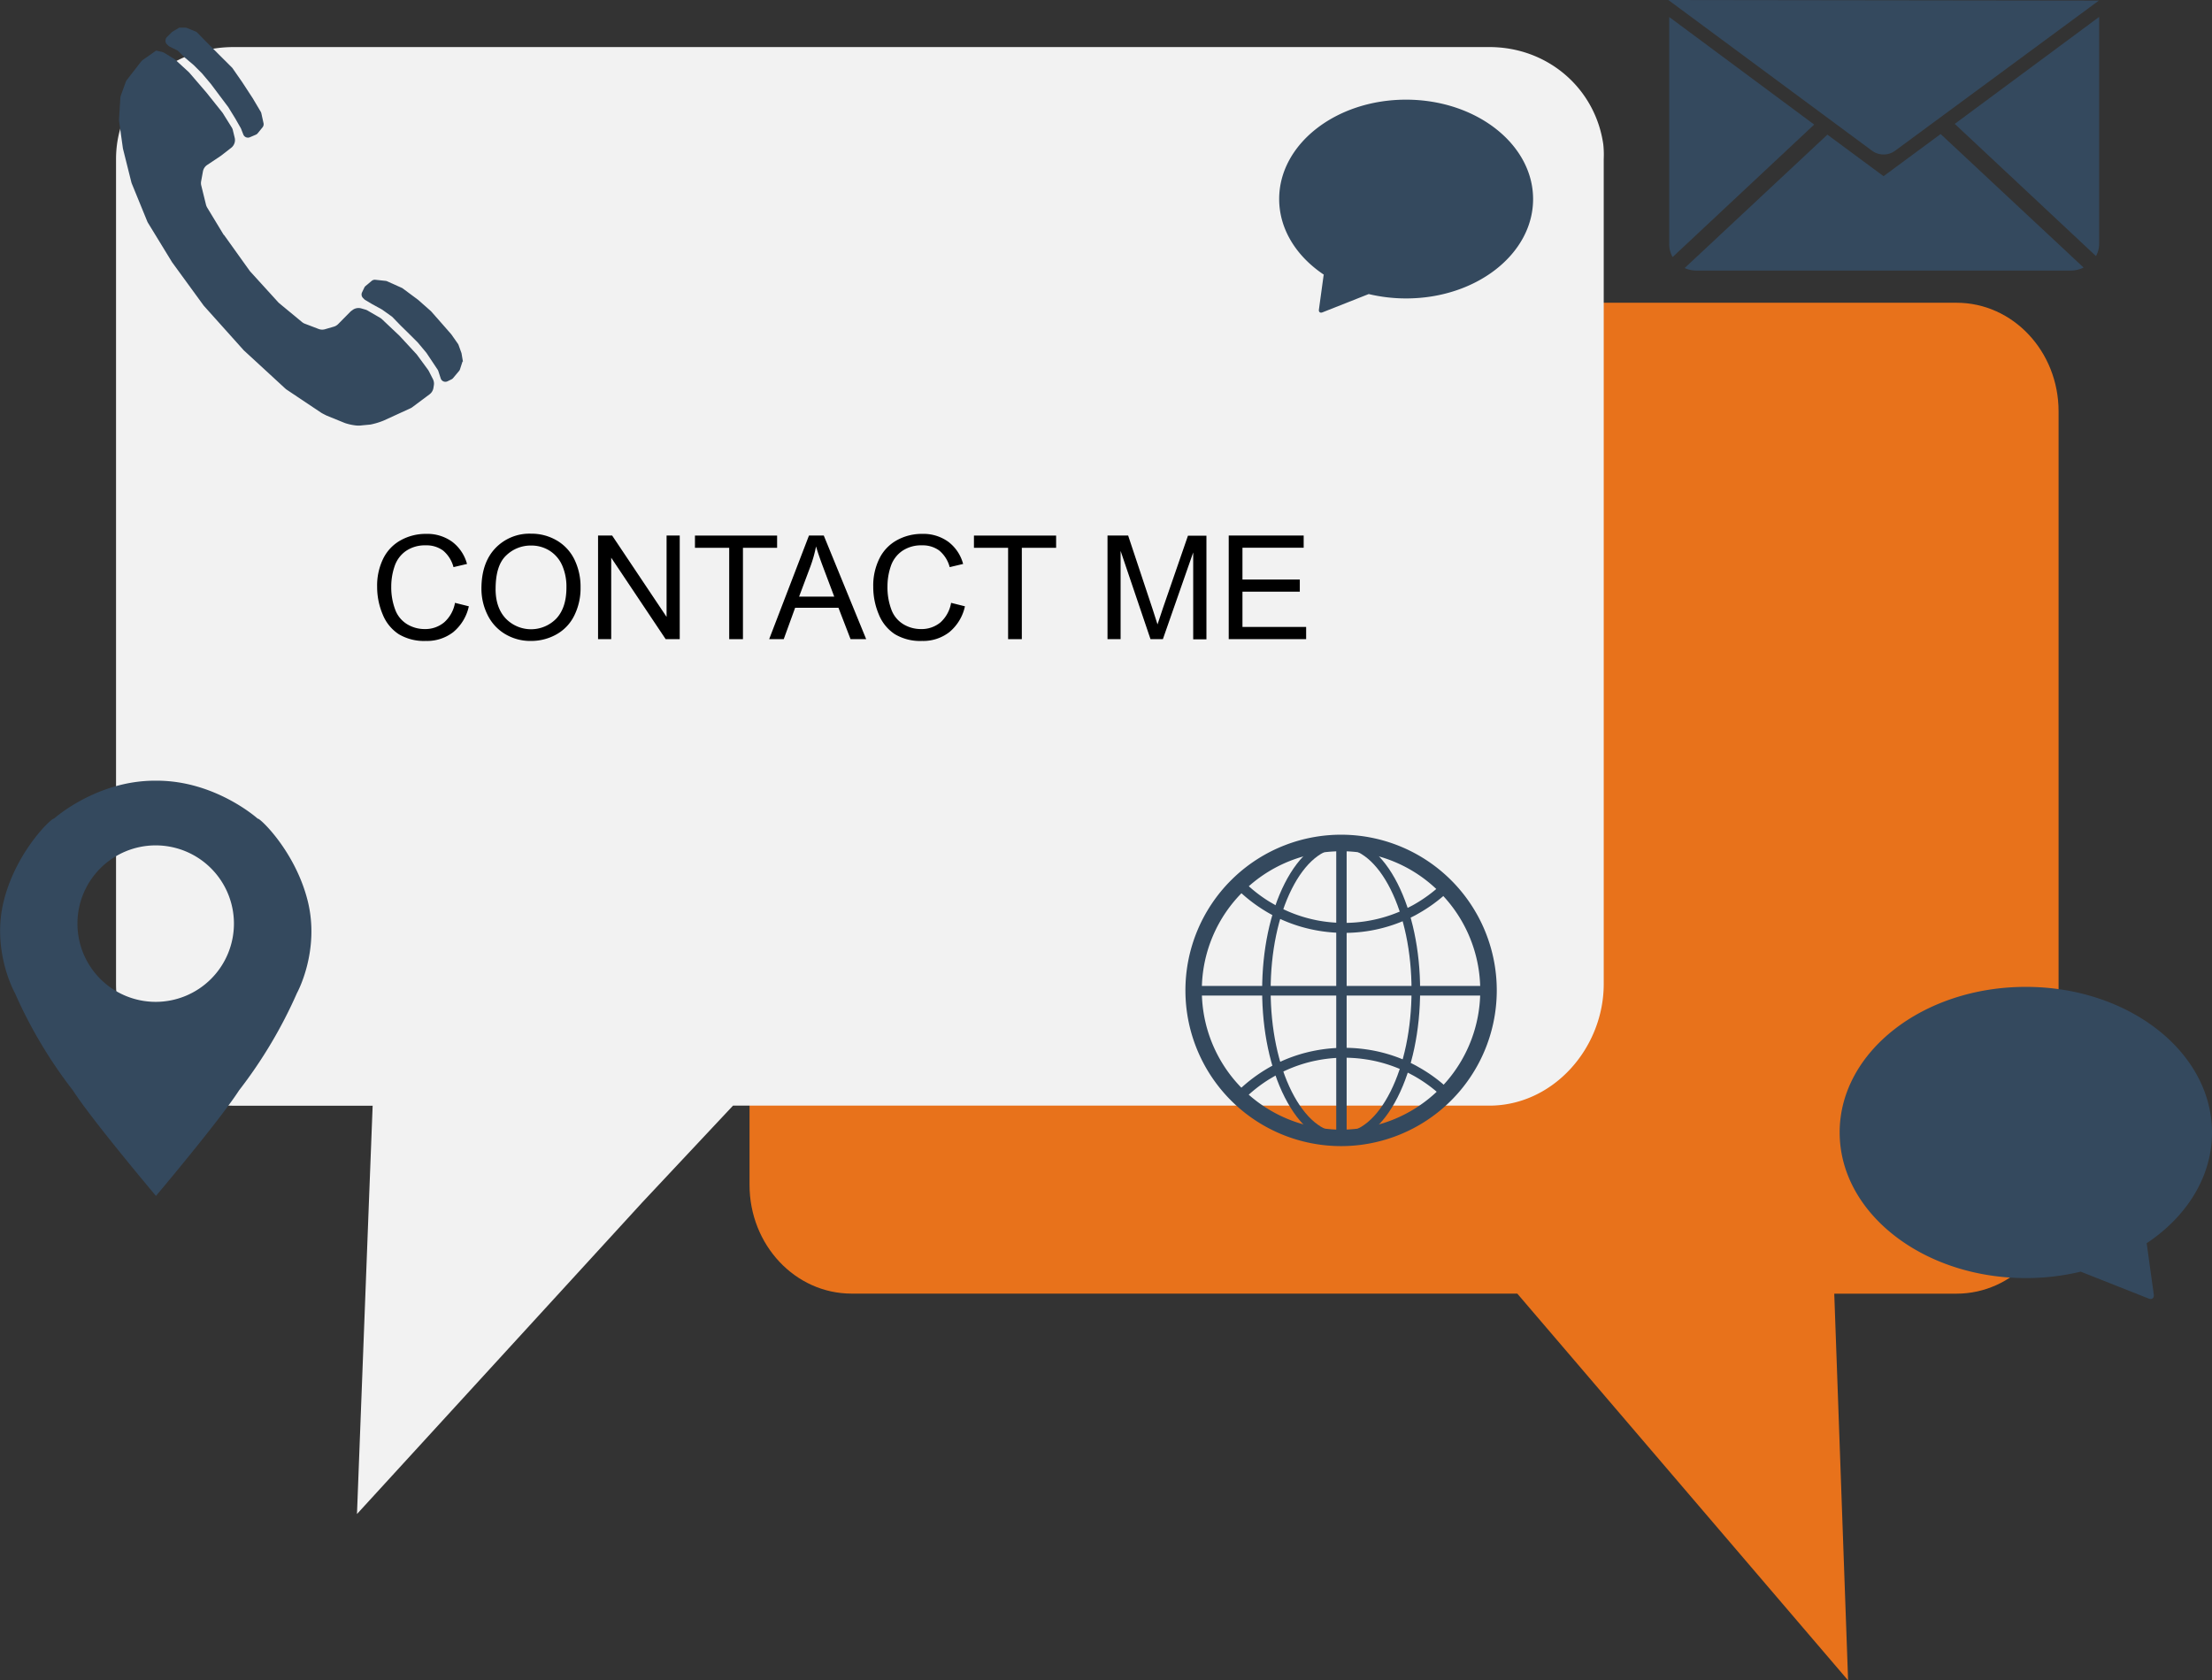 <svg xmlns="http://www.w3.org/2000/svg" viewBox="0 0 798.91 606.98"><rect x="0" y="0" width="798.91" height="606.98" fill="#333333" stroke="none"/><title>contactWhithIconРесурс 2</title><g id="Слой_2" data-name="Слой 2"><g id="Слой_1-2" data-name="Слой 1"><path d="M307.56,467.28H548L667.48,607l-5-139.7h44.16c20.36,0,36.86-17.58,36.86-39.26V148.62c0-21.69-16.5-39.26-36.86-39.26H307.56c-20.35,0-36.85,17.57-36.85,39.26V428C270.71,449.7,287.21,467.28,307.56,467.28Z" fill="#e8721b"/><path d="M579.22,57.44v298c0,23.13-18.21,43.94-41.35,43.94H264.74l-32.66,34.83L128.93,546.9l4.3-112.4,1.36-35.09H84.4c-23.13,0-42.49-20.81-42.49-43.94v-298C41.91,34.31,61.27,17,84.4,17H537.92c21.05,0,38.22,14.87,41.14,35.13A35.08,35.08,0,0,1,579.22,57.44Z" fill="#f2f2f2"/><path d="M164.33,217.76l5,1.25a16.69,16.69,0,0,1-5.61,9.31,15.44,15.44,0,0,1-9.9,3.2,17.81,17.81,0,0,1-9.84-2.46,15.35,15.35,0,0,1-5.77-7.14,25.48,25.48,0,0,1-2-10,22,22,0,0,1,2.23-10.2,15.28,15.28,0,0,1,6.36-6.61,18.56,18.56,0,0,1,9.08-2.26,15.31,15.31,0,0,1,9.45,2.86,14.86,14.86,0,0,1,5.34,8l-4.88,1.15a11.59,11.59,0,0,0-3.78-6,10.09,10.09,0,0,0-6.23-1.87,12.1,12.1,0,0,0-7.22,2.07,10.91,10.91,0,0,0-4.07,5.56,22.44,22.44,0,0,0-1.18,7.19,22.84,22.84,0,0,0,1.4,8.34,10.34,10.34,0,0,0,4.32,5.32,12.1,12.1,0,0,0,6.36,1.76,10.65,10.65,0,0,0,7-2.4A12.23,12.23,0,0,0,164.33,217.76Z"/><path d="M173.88,212.65q0-9.32,5-14.6a17,17,0,0,1,12.92-5.27,18,18,0,0,1,9.35,2.48,16.21,16.21,0,0,1,6.35,6.91,22.49,22.49,0,0,1,2.18,10.05,22.12,22.12,0,0,1-2.3,10.19,15.69,15.69,0,0,1-6.51,6.8,18.62,18.62,0,0,1-9.09,2.31,17.7,17.7,0,0,1-9.45-2.55,16.42,16.42,0,0,1-6.31-7A21.15,21.15,0,0,1,173.88,212.65Zm5.11.08q0,6.77,3.64,10.66a12.71,12.71,0,0,0,18.34,0q3.61-3.93,3.61-11.16a19.16,19.16,0,0,0-1.54-8,11.91,11.91,0,0,0-4.52-5.29,12.29,12.29,0,0,0-6.68-1.88,12.68,12.68,0,0,0-9.06,3.62Q179,204.27,179,212.73Z"/><path d="M216,230.88V193.44h5.08l19.67,29.4v-29.4h4.75v37.44h-5.08l-19.67-29.42v29.42Z"/><path d="M263.37,230.88v-33H251v-4.42h29.67v4.42H268.33v33Z"/><path d="M277.8,230.88l14.38-37.44h5.34l15.32,37.44H307.2l-4.37-11.34H287.18l-4.12,11.34Zm10.81-15.37H301.3l-3.91-10.37q-1.78-4.72-2.66-7.76a46.84,46.84,0,0,1-2,7.15Z"/><path d="M343.51,217.76l5,1.25a16.69,16.69,0,0,1-5.61,9.31,15.41,15.41,0,0,1-9.89,3.2,17.82,17.82,0,0,1-9.85-2.46,15.35,15.35,0,0,1-5.77-7.14,25.48,25.48,0,0,1-2-10,21.91,21.91,0,0,1,2.24-10.2,15.2,15.2,0,0,1,6.35-6.61,18.56,18.56,0,0,1,9.08-2.26,15.31,15.31,0,0,1,9.45,2.86,14.75,14.75,0,0,1,5.34,8L343,204.86a11.59,11.59,0,0,0-3.78-6,10.09,10.09,0,0,0-6.23-1.87,12.07,12.07,0,0,0-7.21,2.07,10.92,10.92,0,0,0-4.08,5.56,22.43,22.43,0,0,0-1.17,7.19,22.84,22.84,0,0,0,1.39,8.34,10.36,10.36,0,0,0,4.33,5.32,12.1,12.1,0,0,0,6.36,1.76,10.68,10.68,0,0,0,7.05-2.4A12.28,12.28,0,0,0,343.51,217.76Z"/><path d="M364.1,230.88v-33H351.76v-4.42h29.68v4.42H369.05v33Z"/><path d="M400,230.88V193.44h7.45L416.28,220c.81,2.47,1.41,4.32,1.78,5.55.43-1.37,1.09-3.37,2-6l9-26.05h6.67v37.44h-4.78V199.55L420,230.88h-4.47L404.73,199v31.87Z"/><path d="M443.78,230.88V193.44h27.07v4.42H448.74v11.47h20.71v4.39H448.74v12.75h23v4.41Z"/><path d="M507.82,36C482.49,36,462,52.07,462,71.89c0,10.93,6.25,20.72,16.11,27.31,0,.1-.05.21-.07.31l-1.69,12.33c-.12.86.45,1.3,1.26,1l16.73-6.62a58.22,58.22,0,0,0,13.52,1.58c25.32,0,45.85-16.07,45.85-35.88S533.14,36,507.82,36Z" fill="#34495e"/><path d="M523.12,320.41l-.7-.72-.11-.1a53.81,53.81,0,0,0-74.74-1.12l-.83.8-.43.42a53.83,53.83,0,1,0,76.81.72Zm-30.34,89.35a52.7,52.7,0,0,1-5.93.62c-.83,0-1.65.06-2.48.06s-1.66,0-2.49-.06a52.71,52.71,0,0,1-50.2-52.07v-1.13a52.54,52.54,0,0,1,15.87-37.09l.83-.8a52.38,52.38,0,0,1,33.5-14.17c.83,0,1.65-.06,2.49-.06s1.65,0,2.48.06a52.4,52.4,0,0,1,34.63,15.26l.81.83a52.44,52.44,0,0,1,14.76,36c0,.19,0,.38,0,.57s0,.37,0,.56A52.75,52.75,0,0,1,492.78,409.76Z" fill="#34495e"/><path d="M484.37,414a56.25,56.25,0,0,1-39.78-96l.45-.44q.43-.43.87-.84A56.24,56.24,0,0,1,524,317.85l.12.12.74.75h0A56.26,56.26,0,0,1,484.37,414Zm0-106.51c-.8,0-1.6,0-2.37.06a51,51,0,0,0-5.66.58A50,50,0,0,0,450,321.07l-.79.76a50,50,0,0,0-15.14,35.38v1.08a50.12,50.12,0,0,0,42.23,49.07A50.71,50.71,0,0,0,482,408c1.55.07,3.19.07,4.73,0a50.71,50.71,0,0,0,5.66-.59h0a50.13,50.13,0,0,0,42.23-49.08V357.2a50.1,50.1,0,0,0-14.08-34.31l-.78-.78a49.9,49.9,0,0,0-27.37-14,50.77,50.77,0,0,0-5.65-.58Q485.57,307.49,484.37,307.49Z" fill="#34495e"/><path d="M524,319.54l-.72-.73-.13-.13-.88-.83-.86.84c-.29.28-.55.54-.81.78a52.31,52.31,0,0,1-9.84,7.24c-.35.2-.67.38-1,.54a50.68,50.68,0,0,1-15.57,5.37l-1.09.18a51.23,51.23,0,0,1-7.65.57,52.06,52.06,0,0,1-9.83-.94l-1.09-.23a50.9,50.9,0,0,1-15.19-6l-1-.58a52.15,52.15,0,0,1-9.17-7.25l-.78-.8-.85-.9-.91.85-.86.81-.88.87.86.9.72.74.11.11a55.89,55.89,0,0,0,10,7.88l1,.61a54.42,54.42,0,0,0,16.27,6.31l1.14.23a55.66,55.66,0,0,0,10.42,1,56.38,56.38,0,0,0,8.13-.59l1.15-.18a54.76,54.76,0,0,0,16.64-5.68l1-.57a55,55,0,0,0,10.69-7.86c.28-.26.57-.53.86-.82l.88-.87Z" fill="#34495e"/><path d="M524,394.19l-.85-.81a54.58,54.58,0,0,0-10.7-7.86c-.32-.19-.66-.37-1-.57a54.22,54.22,0,0,0-16.64-5.68c-.33-.06-.7-.12-1.15-.18a55.6,55.6,0,0,0-18.54.38c-.35.06-.72.14-1.15.23A54.26,54.26,0,0,0,457.68,386l-1,.61a55.94,55.94,0,0,0-10,7.89l-.11.11c-.25.25-.49.49-.72.74l-.86.89.88.87.86.82.91.84.85-.9.78-.79a51.24,51.24,0,0,1,9.17-7.25l1-.59a51.16,51.16,0,0,1,15.19-6l1.09-.22a51.13,51.13,0,0,1,17.49-.37l1.09.17a50.73,50.73,0,0,1,15.56,5.38c.31.16.63.33,1,.54a51.94,51.94,0,0,1,9.84,7.23l.81.78.86.85.88-.84.13-.12L524,396l.85-.89Z" fill="#34495e"/><path d="M504.76,319.16c-5.39-10.63-12.63-16.48-20.39-16.48s-15,5.85-20.4,16.48c-5.23,10.33-8.12,24-8.12,38.59S458.74,386,464,396.34c5.39,10.62,12.63,16.48,20.4,16.48s15-5.86,20.39-16.48c5.23-10.34,8.12-24,8.12-38.59S510,329.49,504.76,319.16Zm-20.39,90c-6.68,0-13-5.27-17.83-14.83-4.91-9.78-7.62-22.77-7.62-36.6s2.71-26.83,7.62-36.6c4.82-9.57,11.15-14.84,17.83-14.84s13,5.27,17.82,14.84c4.91,9.77,7.62,22.77,7.62,36.6s-2.71,26.82-7.62,36.6C497.38,403.91,491.05,409.18,484.37,409.18Z" fill="#34495e"/><path d="M537.62,356.14H431.11a1.74,1.74,0,1,0,0,3.47H537.62a1.74,1.74,0,1,0,0-3.47Z" fill="#34495e"/><path d="M486.37,411.09V304.58a1.88,1.88,0,0,0-3.76,0V411.09a1.88,1.88,0,0,0,3.76,0Z" fill="#34495e"/><path d="M56.37,18.27l2,.45a3.65,3.65,0,0,1,1.1.45l3.36,2.06a3.74,3.74,0,0,1,.55.41L68.13,26c.11.1.2.2.3.31l6.15,7.15,5.65,7.08c.09.11.16.22.24.33l3.16,5.06a3.37,3.37,0,0,1,.45,1l.68,2.81a3.57,3.57,0,0,1,0,1.72h0a3.63,3.63,0,0,1-1.28,1.95l-3.54,2.75a1.33,1.33,0,0,1-.19.14l-5,3.34A3.61,3.61,0,0,0,73.28,62l-.62,3.39a3.61,3.61,0,0,0,0,1.5l1.74,7.06a4,4,0,0,0,.41,1l5.94,9.81L81,85l9.16,12.8c.09.11.17.22.27.33l10.07,11.07c.12.12.24.24.37.35l8.21,6.78a3.42,3.42,0,0,0,1,.59l5,1.91a3.6,3.6,0,0,0,2.29.1l3.22-.94a3.63,3.63,0,0,0,1.55-.93l4.33-4.39a4.19,4.19,0,0,1,.45-.39l.47-.34a3.59,3.59,0,0,1,3.08-.54l1.48.43a3.49,3.49,0,0,1,.82.35l4.52,2.63a3.53,3.53,0,0,1,.66.49l6.27,5.93a1.37,1.37,0,0,1,.17.17l6.07,6.57a3.92,3.92,0,0,1,.25.32l3.89,5.3a4.94,4.94,0,0,1,.3.49l1.46,2.87a3.61,3.61,0,0,1,.34,2.19l-.16,1a3.59,3.59,0,0,1-1.39,2.29l-6.27,4.68a3.85,3.85,0,0,1-.71.41l-9.59,4.39a25.94,25.94,0,0,1-4.8,1.45l-3.06.29a8.89,8.89,0,0,1-2.47,0,19,19,0,0,1-3.59-.81l-.26-.1-6.27-2.55c-.27-.1-1.85-.92-2.09-1.08l-12.56-8.4a4.23,4.23,0,0,1-.41-.33L88.17,126.66a2.72,2.72,0,0,1-.24-.24L73.67,110.51c-.08-.09-.15-.19-.22-.28L62.23,94.83a1.43,1.43,0,0,1-.16-.24L53.44,80.48a3.6,3.6,0,0,1-.26-.52l-5.56-13.6a4.91,4.91,0,0,1-.17-.5l-3-12a3.4,3.4,0,0,1-.07-.34L43,43.66a4.63,4.63,0,0,1,0-.74l.46-7.46a3.78,3.78,0,0,1,.2-1l1.69-4.68a3.76,3.76,0,0,1,.54-1l5-6.45a3.76,3.76,0,0,1,.76-.73l4.77-3.35Z" fill="#34495e" fill-rule="evenodd"/><path d="M64.7,10h2.22a1.9,1.9,0,0,1,.67.13l3.07,1.26a2,2,0,0,1,.59.4l3.33,3.4,4.68,4.7,4.57,4.56a1.69,1.69,0,0,1,.2.25l3.5,5.05,3.73,5.71,2.93,4.94a2,2,0,0,1,.2.53l.79,3.57a1.8,1.8,0,0,1-.36,1.5l-1.75,2.15a1.8,1.8,0,0,1-.68.51l-2.16.92a1.78,1.78,0,0,1-1.86-.3h0a1.86,1.86,0,0,1-.49-.69l-.82-2.1a1.63,1.63,0,0,0-.11-.23l-2-3.49-2.52-4.1a1.13,1.13,0,0,0-.1-.13l-3.09-4.11L76.15,30.3l-.06-.07-3-3.56L73,26.55l-3-3a.43.43,0,0,0-.1-.09l-3-2.54a.71.71,0,0,1-.13-.12L64.4,18.49a1.42,1.42,0,0,0-.49-.35l-2.6-1.28a1.61,1.61,0,0,1-.48-.34L60.29,16a1.78,1.78,0,0,1-.43-1.82l0-.1a1.83,1.83,0,0,1,.43-.69L62,11.69a1.76,1.76,0,0,1,.34-.27L64.7,10Z" fill="#34495e" fill-rule="evenodd"/><path d="M167.2,130.63l-.49-2.91a1.38,1.38,0,0,0-.08-.29l-1-2.78a1.81,1.81,0,0,0-.22-.44l-2.36-3.37-.12-.15-3.08-3.52-4.1-4.66a1.37,1.37,0,0,0-.17-.17l-4.53-4-.11-.09-5.5-4.08a2.17,2.17,0,0,0-.33-.19l-5.28-2.37a1.67,1.67,0,0,0-.54-.15l-3.72-.4a1.78,1.78,0,0,0-1.33.4l-2.19,1.83a1.72,1.72,0,0,0-.47.6l-.83,1.74a1.78,1.78,0,0,0,.35,2l.49.49a1.52,1.52,0,0,0,.35.26l2.37,1.42,3.64,2,.17.11,3.37,2.41a1.59,1.59,0,0,1,.24.2l3,3.1,3.14,3.08,3,3,.1.11,3,3.6.12.16,2,3,2,3a2,2,0,0,1,.21.44l.87,2.67a1.78,1.78,0,0,0,.21.44l0,0a1.78,1.78,0,0,0,2.26.61l1.41-.69a1.82,1.82,0,0,0,.58-.45l2.17-2.59a1.72,1.72,0,0,0,.33-.59l.92-2.83Z" fill="#34495e" fill-rule="evenodd"/><path d="M111.11,325.32c-4.58-18.16-17.65-30.2-18-29.58,0,0-15.39-13.89-36.82-13.74-21.43-.15-36.84,13.74-36.84,13.74-.39-.62-13.48,11.42-18.06,29.58s4,33.39,4,33.39a167.71,167.71,0,0,0,20.94,35.17c7.07,10.94,30,38.11,30,38.11s22.92-27.17,30-38.11a168,168,0,0,0,20.93-35.17S115.69,343.49,111.11,325.32ZM56.23,361.89a28.26,28.26,0,1,1,28.26-28.26A28.26,28.26,0,0,1,56.23,361.89Z" fill="#34495e"/><path d="M602.55,0l73.7,54.54a7.09,7.09,0,0,0,8.08,0L758.05.21Z" fill="#34495e"/><path d="M655.23,45,604.11,92.85a9.06,9.06,0,0,1-1.23-4.7v-82Z" fill="#34495e"/><path d="M700.9,48.42l51.64,48.23a10.75,10.75,0,0,1-4.83,1.09H612.89a10.77,10.77,0,0,1-4.45-.91L660,48.64l20.28,15Z" fill="#34495e"/><path d="M758.15,6.11v82A9.14,9.14,0,0,1,757,92.5l-51-47.75Z" fill="#34495e"/><path d="M731.67,356.48c37.14,0,67.24,23.56,67.24,52.62,0,16-9.17,30.4-23.62,40a3.78,3.78,0,0,1,.1.46l2.49,18.08c.17,1.26-.67,1.9-1.86,1.42l-24.53-9.71a84.59,84.59,0,0,1-19.82,2.32c-37.13,0-67.24-23.56-67.24-52.62S694.54,356.48,731.67,356.48Z" fill="#34495e"/></g></g></svg>